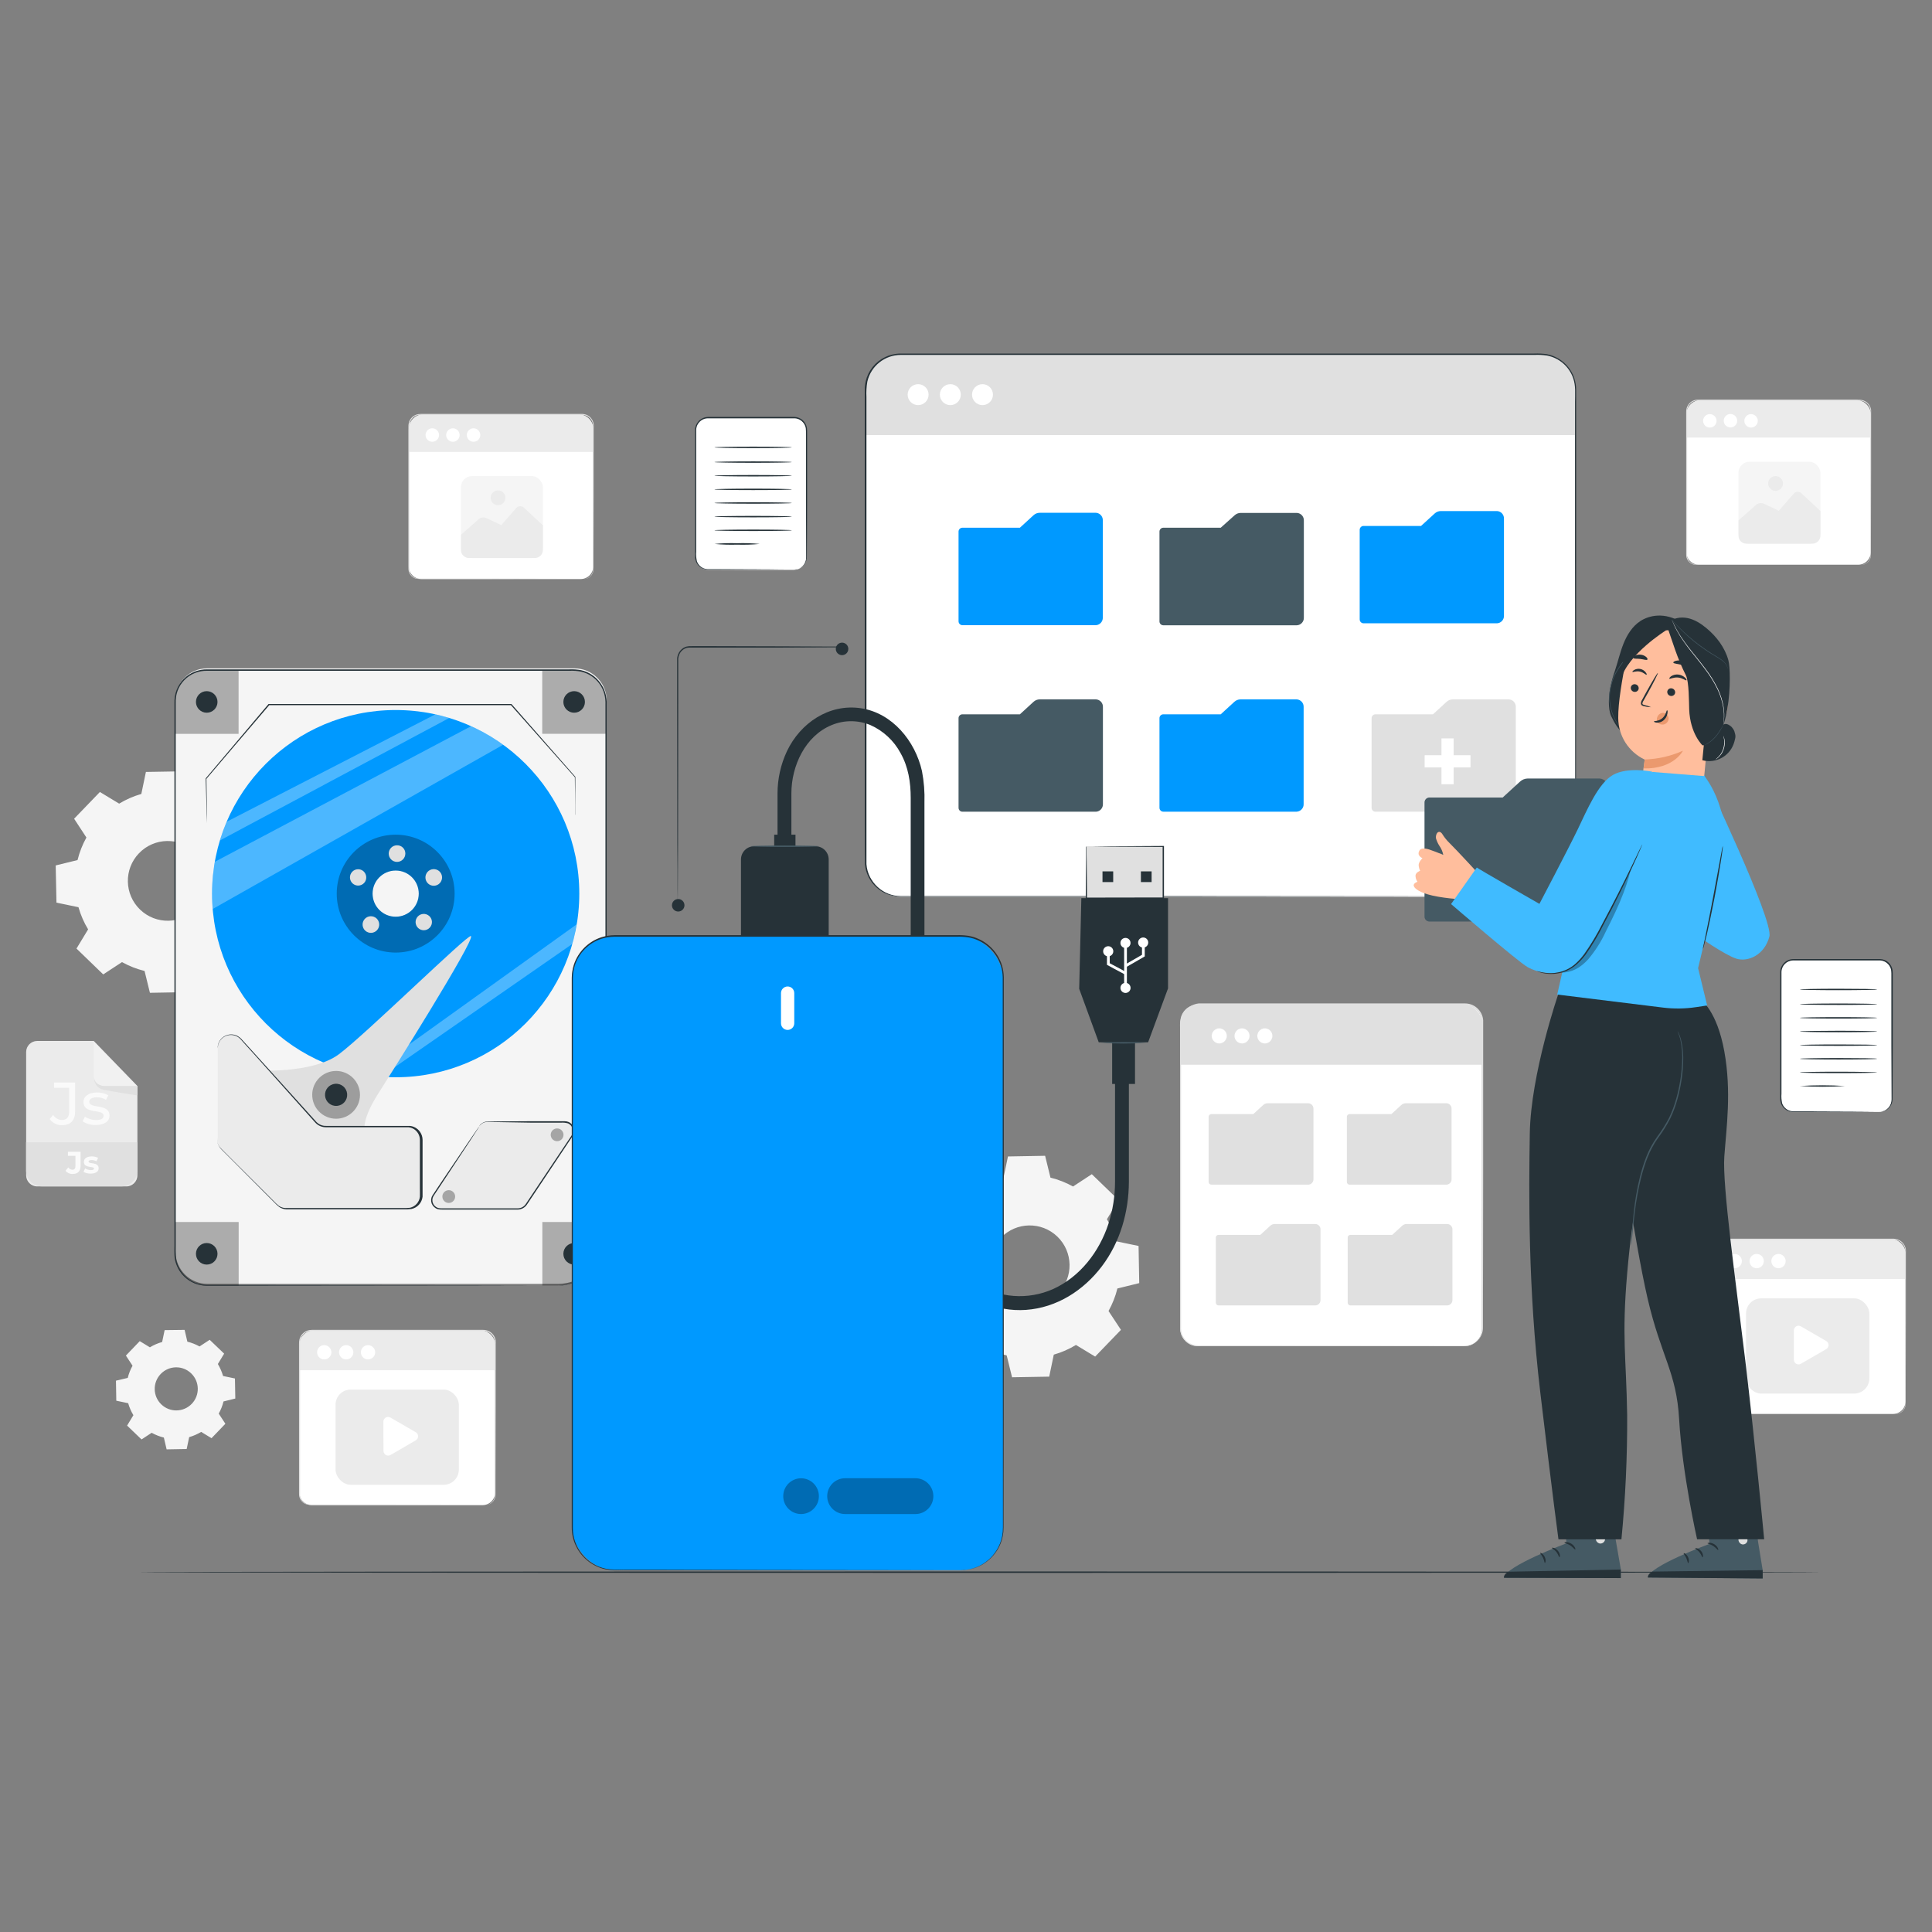 <?xml version="1.0" encoding="UTF-8"?>
<svg id="Layer_2" data-name="Layer 2" xmlns="http://www.w3.org/2000/svg" viewBox="0 0 1000 1000">
  <rect x="0" y="0" width="1000" height="1000" fill="#808080" stroke="none"/>
  <defs>
    <style>
      .cls-1 {
        fill: #000;
      }

      .cls-1, .cls-2, .cls-3, .cls-4, .cls-5, .cls-6, .cls-7, .cls-8, .cls-9, .cls-10, .cls-11, .cls-12, .cls-13 {
        stroke-width: 0px;
      }

      .cls-2 {
        fill: #e0e0e0;
      }

      .cls-3 {
        fill: #eb996e;
      }

      .cls-4 {
        fill: #455a64;
      }

      .cls-5 {
        fill: #f5f5f5;
      }

      .cls-6 {
        fill: #09f;
      }

      .cls-7 {
        fill: #ffbe9d;
      }

      .cls-8 {
        fill: #ebebeb;
      }

      .cls-9 {
        fill: #40bbff;
      }

      .cls-10 {
        fill: #263238;
      }

      .cls-11 {
        fill: #fafafa;
      }

      .cls-12 {
        fill: #6f4439;
      }

      .cls-14 {
        opacity: .3;
      }

      .cls-13 {
        fill: #fff;
      }
    </style>
  </defs>
  <g id="freepik--background-complete--inject-2">
    <path class="cls-5" d="M61.68,415.96c3.58-2.17,7.44-3.86,11.47-5.01l2.37-11.39,19.23-.33,2.77,11.29c4.08,1.01,8.01,2.56,11.68,4.6l9.72-6.38,13.84,13.37-6.02,9.94c2.17,3.59,3.85,7.45,5.01,11.47l11.37,2.38.34,19.23-11.3,2.77c-1,4.08-2.54,8.01-4.59,11.68l6.38,9.72-13.37,13.84-9.94-6.02c-3.59,2.16-7.45,3.84-11.47,4.99l-2.34,11.42-19.23.34-2.77-11.3c-4.08-1-8.01-2.55-11.68-4.59l-9.72,6.37-13.84-13.37,6.02-9.94c-2.17-3.58-3.85-7.44-4.99-11.47l-11.39-2.37-.39-19.26,11.3-2.77c1-4.08,2.55-8.01,4.59-11.68l-6.37-9.72,13.35-13.84s9.95,6.02,9.95,6.02ZM71.94,441.64c-7.9,8.22-7.64,21.28.58,29.18,8.22,7.9,21.28,7.64,29.18-.58,7.89-8.21,7.64-21.26-.56-29.16-8.21-7.91-21.27-7.67-29.18.54,0,0-.01.01-.02.02Z"/>
    <path class="cls-5" d="M507.87,614.96c3.59-2.16,7.45-3.84,11.47-4.99l2.38-11.39,19.23-.34,2.77,11.3c4.08,1,8.01,2.55,11.68,4.59l9.72-6.37,13.84,13.37-6.02,9.94c2.17,3.58,3.85,7.44,4.99,11.47l11.39,2.37.34,19.23-11.3,2.78c-1,4.07-2.55,8-4.59,11.66l6.43,9.75-13.35,13.84-9.94-6.02c-3.58,2.18-7.44,3.86-11.47,5.01l-2.37,11.39-19.23.33-2.77-11.29c-4.08-1.01-8.01-2.56-11.68-4.6l-9.72,6.38-13.84-13.37,6.02-9.94c-2.17-3.59-3.85-7.45-5.01-11.47l-11.39-2.37-.33-19.25,11.3-2.77c1-4.08,2.55-8.01,4.59-11.68l-6.38-9.72,13.37-13.84,9.94,6.02-.07-.03ZM518.12,640.59c-7.92,8.2-7.69,21.27.51,29.18,8.2,7.92,21.27,7.69,29.18-.51,7.92-8.2,7.69-21.26-.5-29.18-8.2-7.92-21.26-7.7-29.18.5,0,0,0,0,0,0Z"/>
    <path class="cls-8" d="M65.35,614.09H19.27c-3.17,0-5.74-2.57-5.74-5.74v-63.81c0-3.17,2.57-5.74,5.74-5.74h29.23l22.62,23.32v46.23c0,3.17-2.57,5.74-5.74,5.74,0,0-.02,0-.03,0Z"/>
    <path class="cls-2" d="M13.5,591.24h57.62v14.64c0,4.53-3.67,8.2-8.2,8.2H21.71c-4.53,0-8.2-3.67-8.2-8.2h0v-14.64Z"/>
    <path class="cls-11" d="M33.93,605.97l1.43-1.74c.45.73,1.23,1.2,2.09,1.23,1.05,0,1.59-.62,1.59-1.86v-5.36h-3.89v-2.09h6.55v7.32c0,2.78-1.43,4.16-4.06,4.16-1.43.07-2.82-.54-3.73-1.65Z"/>
    <path class="cls-11" d="M43.21,606.59l.85-1.81c.91.55,1.95.84,3.01.85,1.16,0,1.59-.32,1.59-.79,0-1.43-5.24,0-5.24-3.43,0-1.65,1.43-2.87,4.02-2.87,1.15-.02,2.3.24,3.33.76l-.83,1.79c-.76-.43-1.62-.65-2.5-.65-1.13,0-1.62.34-1.62.8,0,1.43,5.24,0,5.24,3.46,0,1.61-1.43,2.75-4.09,2.75-1.31.04-2.6-.26-3.76-.87Z"/>
    <path class="cls-11" d="M25.71,579.23l1.81-2.11c.98,1.58,2.69,2.55,4.55,2.58,2.47,0,3.74-1.43,3.74-4.42v-12.25h-7.82v-2.71h10.9v14.8c0,4.85-2.37,7.26-6.83,7.26-2.51.06-4.89-1.12-6.35-3.16Z"/>
    <path class="cls-11" d="M42.72,580.39l1.25-2.37c1.71,1.1,3.7,1.7,5.74,1.71,2.77,0,3.92-.85,3.92-2.24,0-3.71-10.43-.5-10.43-7.07,0-2.95,2.65-4.95,6.88-4.95,2.09-.05,4.17.44,6.01,1.43l-1.22,2.38c-1.43-.89-3.08-1.34-4.76-1.31-2.62,0-3.9.96-3.9,2.27,0,3.9,10.47.72,10.47,7.17,0,3-2.74,4.89-7.17,4.89-2.4.06-4.77-.61-6.78-1.92Z"/>
    <g class="cls-14">
      <path class="cls-13" d="M48.5,538.77v17.96c-.02,2.95,2.35,5.37,5.31,5.39h17.21l-22.52-23.35Z"/>
    </g>
    <path class="cls-2" d="M48.73,558.29c.05,2.78,2.01,5.16,4.73,5.74l.56.13c2.25.4,17.1,3.04,17.1,2.7v-4.73h-17.31s-4.3-.19-5.08-3.83Z"/>
    <path class="cls-5" d="M77.66,697.32c1.96-1.18,4.07-2.09,6.27-2.7l1.28-6.15,10.34-.13,1.43,6.11c2.2.54,4.32,1.37,6.3,2.47l5.25-3.44,7.49,7.17-3.26,5.36c1.16,1.94,2.07,4.03,2.7,6.21l6.14,1.28.19,10.38-6.1,1.51c-.54,2.2-1.38,4.32-2.48,6.3l3.44,5.25-7.17,7.47-5.36-3.26c-1.94,1.17-4.03,2.09-6.21,2.71l-1.29,6.14-10.38.19-1.43-6.1c-2.2-.55-4.33-1.38-6.31-2.48l-5.25,3.44-7.47-7.17,3.26-5.38c-1.17-1.94-2.08-4.03-2.7-6.21l-6.15-1.28-.17-10.38,6.1-1.43c.54-2.21,1.37-4.33,2.48-6.31l-3.44-5.25,7.17-7.47,5.36,3.26v-.1ZM83.19,711.16c-4.27,4.44-4.13,11.49.31,15.76,4.44,4.27,11.49,4.13,15.76-.31,4.26-4.43,4.13-11.47-.29-15.74-4.41-4.28-11.46-4.17-15.74.25-.01.01-.03.03-.04.04Z"/>
    <path class="cls-13" d="M162.66,688.61h85.87c4.26,0,7.72,3.45,7.72,7.72h0v76.21c0,3.6-2.92,6.53-6.53,6.53h-88.24c-3.6,0-6.53-2.92-6.53-6.53v-76.22c0-4.25,3.45-7.69,7.7-7.7Z"/>
    <path class="cls-8" d="M162.66,688.61h85.87c4.26,0,7.72,3.45,7.72,7.72h0v12.91h-101.31v-12.91c0-4.26,3.45-7.72,7.72-7.72h0Z"/>
    <path class="cls-13" d="M171.53,700c-.03,2.04-1.71,3.67-3.76,3.64s-3.67-1.71-3.64-3.76c.03-2.03,1.69-3.65,3.71-3.64,2.05.02,3.7,1.69,3.69,3.74,0,0,0,0,0,.01Z"/>
    <path class="cls-13" d="M182.89,700c-.03,2.04-1.71,3.67-3.76,3.64-2.04-.03-3.67-1.71-3.64-3.76.03-2.02,1.68-3.64,3.7-3.64,2.06.02,3.72,1.7,3.7,3.76h0Z"/>
    <path class="cls-13" d="M194.2,700c-.03,2.04-1.71,3.67-3.76,3.64-2.04-.03-3.67-1.71-3.64-3.76.03-2.02,1.68-3.64,3.7-3.64,2.06.02,3.72,1.7,3.7,3.76h0Z"/>
    <rect class="cls-8" x="173.67" y="719.24" width="63.83" height="49.28" rx="7.85" ry="7.85"/>
    <path class="cls-13" d="M198.44,743.41v-7.57c0-1.34,1.07-2.43,2.41-2.44.43,0,.86.11,1.23.33l6.55,3.79,6.55,3.79c1.16.67,1.56,2.15.89,3.31-.21.37-.52.68-.89.89l-6.48,3.79-6.55,3.79c-1.16.67-2.64.28-3.31-.88-.22-.37-.33-.8-.33-1.23l-.07-7.56Z"/>
    <path class="cls-2" d="M251,779.05c.32-.01.63-.05.95-.11.93-.18,1.79-.61,2.48-1.25,1.14-1.02,1.77-2.5,1.72-4.03v-6.28c0-9.48,0-23.15-.09-40.05v-31.41c.04-.62.04-1.24,0-1.86-.07-.61-.25-1.2-.52-1.75-.81-1.74-2.41-2.98-4.3-3.31-.64-.1-1.28-.14-1.92-.11h-86.63c-.79-.03-1.58,0-2.37.07-2.32.34-4.21,2.04-4.8,4.3-.17.75-.24,1.52-.2,2.29v77.45c-.03.64.01,1.29.14,1.92.31,1.23,1.06,2.29,2.12,2.98.51.34,1.09.58,1.69.7.62.1,1.25.14,1.88.11h35.23l40.03.09h14.73-14.73l-40.03.09h-35.23c-.66.03-1.33,0-1.98-.11-.67-.13-1.31-.4-1.88-.77-1.17-.76-2.01-1.93-2.35-3.28-.14-.67-.19-1.36-.16-2.05v-77.04c-.03-.82.04-1.64.22-2.44.22-.82.59-1.59,1.09-2.27,1.02-1.37,2.53-2.27,4.22-2.52.81-.09,1.63-.11,2.45-.09h86.63c.68-.02,1.35.02,2.02.13.67.13,1.31.37,1.91.69,1.18.66,2.12,1.66,2.71,2.87.29.61.47,1.26.55,1.92.04.64.04,1.28,0,1.92v31.41c0,16.9-.07,30.57-.09,40.05v6.28c.03,1.58-.64,3.09-1.84,4.13-.72.63-1.6,1.05-2.54,1.2-.24.05-.48.07-.72.07l-.4.06Z"/>
    <path class="cls-13" d="M892.71,641.41h85.87c4.26,0,7.72,3.45,7.72,7.72h0v76.21c0,3.6-2.92,6.53-6.53,6.53h-88.24c-3.6,0-6.53-2.92-6.53-6.53v-76.22c0-4.25,3.45-7.69,7.7-7.7Z"/>
    <path class="cls-8" d="M892.71,641.41h85.87c4.26,0,7.72,3.45,7.72,7.72h0v12.91h-101.29v-12.91c0-4.26,3.45-7.71,7.7-7.72Z"/>
    <path class="cls-13" d="M901.59,652.8c-.03,2.04-1.71,3.67-3.76,3.64-2.04-.03-3.67-1.71-3.64-3.76.03-2.03,1.69-3.65,3.71-3.64,2.05.02,3.7,1.69,3.69,3.74,0,0,0,0,0,.01Z"/>
    <path class="cls-13" d="M912.96,652.8c-.03,2.04-1.71,3.67-3.76,3.64-2.04-.03-3.67-1.71-3.64-3.76.03-2.03,1.69-3.65,3.71-3.64,2.05.02,3.7,1.69,3.69,3.74,0,0,0,0,0,.01Z"/>
    <path class="cls-13" d="M924.25,652.8c-.03,2.04-1.71,3.67-3.76,3.64s-3.67-1.71-3.64-3.76c.03-2.02,1.68-3.64,3.7-3.64,2.06.02,3.72,1.7,3.7,3.76h0Z"/>
    <rect class="cls-8" x="903.74" y="672.03" width="63.83" height="49.28" rx="7.85" ry="7.85"/>
    <path class="cls-13" d="M928.5,696.19v-7.56c0-1.34,1.07-2.43,2.41-2.44.43,0,.86.11,1.23.33l6.55,3.79,6.55,3.79c1.16.67,1.56,2.15.89,3.31-.21.37-.52.68-.89.89l-6.55,3.79-6.55,3.79c-1.16.67-2.64.28-3.31-.88-.22-.37-.33-.8-.33-1.23v-7.57Z"/>
    <path class="cls-2" d="M981.05,731.84c.32-.02.63-.06.95-.11.93-.18,1.78-.61,2.48-1.25,1.14-1.03,1.77-2.51,1.74-4.04v-6.28c0-9.47,0-23.14-.1-40.03v-31.41c.04-.62.04-1.24,0-1.86-.07-.61-.24-1.2-.5-1.75-.81-1.74-2.41-2.98-4.3-3.31-.64-.1-1.28-.14-1.92-.11h-86.63c-.79-.03-1.58-.01-2.37.07-2.32.34-4.21,2.04-4.8,4.3-.17.75-.24,1.52-.2,2.29v77.45c-.03.64.01,1.29.14,1.92.31,1.23,1.06,2.29,2.12,2.98.52.33,1.09.57,1.69.7.62.1,1.25.13,1.88.1h35.06l40.03.09h14.72-14.72l-40.03.09h-35.23c-.66.03-1.33,0-1.98-.11-.67-.14-1.31-.4-1.88-.77-1.17-.76-2-1.93-2.34-3.28-.15-.67-.21-1.36-.17-2.05v-77.02c-.05-.82.02-1.65.2-2.45.22-.81.59-1.58,1.09-2.25,1.02-1.37,2.53-2.28,4.22-2.54.82-.07,1.63-.1,2.45-.07h86.63c.68-.02,1.35.02,2.02.13.67.13,1.31.36,1.91.69,1.18.65,2.13,1.65,2.71,2.87.28.61.47,1.26.56,1.92.04.64.04,1.28,0,1.92v31.5c0,16.9-.09,30.57-.1,40.03v6.28c.03,1.58-.64,3.1-1.82,4.15-.72.63-1.61,1.05-2.55,1.2-.24.02-.48.02-.72,0l-.23.04Z"/>
    <path class="cls-13" d="M219.33,214.5h80.02c4.25,0,7.7,3.44,7.72,7.69v71c0,3.6-2.92,6.53-6.53,6.53h-82.39c-3.6.02-6.55-2.88-6.57-6.48,0-.01,0-.03,0-.04v-71c.02-4.26,3.48-7.7,7.75-7.69h0Z"/>
    <path class="cls-8" d="M219.33,214.5h80.02c4.25,0,7.7,3.44,7.72,7.69v11.72h-95.48v-11.72c.02-4.26,3.48-7.7,7.75-7.69h0Z"/>
    <path class="cls-13" d="M227.24,225.23c-.03,1.92-1.62,3.46-3.54,3.43-1.92-.03-3.46-1.62-3.43-3.54.03-1.91,1.59-3.44,3.5-3.43,1.93.02,3.49,1.6,3.47,3.53,0,0,0,0,0,.01Z"/>
    <path class="cls-13" d="M237.91,225.23c-.03,1.92-1.62,3.46-3.54,3.43-1.92-.03-3.46-1.62-3.43-3.54.03-1.91,1.59-3.44,3.5-3.43,1.93.02,3.49,1.6,3.47,3.53,0,0,0,0,0,.01Z"/>
    <path class="cls-13" d="M248.6,225.23c-.03,1.92-1.62,3.46-3.54,3.43-1.92-.03-3.46-1.62-3.43-3.54.03-1.9,1.58-3.43,3.48-3.43,1.94.02,3.5,1.6,3.49,3.54h0Z"/>
    <path class="cls-2" d="M302.11,299.71c.3-.02.6-.06.9-.11.87-.17,1.67-.57,2.32-1.16,1.08-.97,1.68-2.36,1.64-3.82v-5.92c0-8.92,0-21.8-.09-37.72v-29.59c.04-.59.04-1.18,0-1.76-.06-.57-.22-1.13-.47-1.65-.51-1.06-1.33-1.94-2.35-2.52-.52-.28-1.08-.48-1.66-.6-.6-.09-1.2-.12-1.81-.1h-81.76c-.74-.06-1.48-.06-2.22,0-1.46.24-2.76,1.07-3.6,2.28-.43.57-.74,1.23-.92,1.92-.16.71-.22,1.44-.19,2.17v72.95c-.03.61.01,1.21.14,1.81.43,1.75,1.82,3.1,3.59,3.47.58.1,1.17.13,1.76.1h33.23l37.72.1h13.83-13.83l-37.72.09h-33.23c-.62.03-1.25,0-1.86-.1-.63-.13-1.23-.38-1.76-.73-1.1-.72-1.89-1.83-2.21-3.11-.14-.63-.19-1.28-.16-1.92v-72.65c-.05-.78.02-1.55.2-2.31.19-.77.54-1.49,1.02-2.12.96-1.29,2.39-2.14,3.97-2.38.77-.09,1.54-.11,2.31-.09h81.6c.64-.03,1.28,0,1.91.11.63.12,1.24.34,1.81.65,1.12.63,2,1.59,2.54,2.75.27.57.45,1.17.53,1.79.04.61.04,1.21,0,1.82v29.59c0,15.92-.07,28.8-.1,37.72v5.92c.02,1.49-.61,2.91-1.72,3.9-.68.6-1.52.99-2.41,1.13-.22.02-.45.02-.67,0l-.27.1Z"/>
    <rect class="cls-5" x="238.59" y="246.41" width="42.41" height="42.41" rx="5.72" ry="5.72"/>
    <path class="cls-8" d="M238.59,276.79v7.92c0,2.27,1.85,4.11,4.12,4.12h34.12c2.31,0,4.17-1.87,4.17-4.17,0,0,0,0,0-.01v-12.74l-9.88-9.19c-1.09-1.02-2.81-.97-3.83.12-.02.03-.05.05-.07.08l-7.75,8.88-7.63-3.61c-1.39-.65-3.03-.41-4.17.6l-9.08,8.02Z"/>
    <path class="cls-8" d="M261.61,257.64c0,2.12-1.71,3.83-3.83,3.83-2.12,0-3.83-1.71-3.83-3.83s1.71-3.83,3.83-3.83h0c2.12,0,3.83,1.71,3.83,3.83Z"/>
    <path class="cls-13" d="M880.56,207.08h80.02c4.26,0,7.72,3.45,7.72,7.72h0v70.97c0,3.6-2.92,6.53-6.53,6.53h-82.39c-3.6,0-6.53-2.92-6.53-6.53v-70.97c0-4.26,3.45-7.71,7.7-7.72Z"/>
    <path class="cls-8" d="M880.56,207.08h80.02c4.26,0,7.72,3.45,7.72,7.72h0v11.69h-95.5v-11.69c0-4.26,3.45-7.72,7.72-7.72.01,0,.03,0,.04,0Z"/>
    <path class="cls-13" d="M888.49,217.88c-.03,1.92-1.62,3.46-3.54,3.43-1.92-.03-3.46-1.62-3.43-3.54.03-1.9,1.58-3.43,3.48-3.43,1.94.02,3.5,1.6,3.49,3.54h0Z"/>
    <path class="cls-13" d="M899.17,217.88c-.06,1.92-1.68,3.43-3.6,3.37-1.92-.06-3.43-1.68-3.37-3.6.06-1.91,1.65-3.41,3.55-3.37,1.94.05,3.46,1.66,3.41,3.6Z"/>
    <path class="cls-13" d="M909.84,217.88c-.03,1.92-1.62,3.46-3.54,3.43-1.92-.03-3.46-1.62-3.43-3.54.03-1.9,1.58-3.43,3.48-3.43,1.94.02,3.5,1.6,3.49,3.54h0Z"/>
    <path class="cls-2" d="M963.35,292.31s.32,0,.9-.11c.87-.18,1.68-.58,2.34-1.18,1.08-.97,1.67-2.36,1.62-3.8v-5.92c0-8.92,0-21.8-.09-37.72v-29.59c.04-.59.04-1.18,0-1.76-.07-.58-.23-1.14-.49-1.66-.5-1.06-1.32-1.94-2.35-2.51-.52-.28-1.07-.49-1.65-.6-.6-.1-1.21-.13-1.82-.1h-81.61c-.75-.04-1.49-.04-2.24,0-2.19.34-3.97,1.96-4.53,4.1-.16.71-.22,1.44-.17,2.17v73.12c-.03.61.02,1.21.14,1.81.27,1.18.98,2.21,1.99,2.87.49.33,1.03.56,1.61.67.58.09,1.17.13,1.76.1h33.22l37.72.09h13.83-13.83l-37.72.1h-33.22c-.62.03-1.25-.01-1.86-.11-.63-.13-1.24-.38-1.78-.73-1.1-.72-1.89-1.83-2.21-3.1-.13-.63-.18-1.28-.16-1.92v-72.79c-.03-.78.04-1.55.2-2.31.62-2.37,2.58-4.14,4.99-4.52.77-.05,1.55-.05,2.32,0h81.46c.64-.03,1.28.01,1.91.11.63.12,1.24.35,1.81.66,1.67.93,2.79,2.6,3.04,4.49v31.41c0,15.92-.07,28.8-.09,37.72v5.92c.03,1.49-.6,2.91-1.72,3.89-.68.59-1.51.99-2.4,1.15-.23.02-.46.02-.69,0l-.24.07Z"/>
    <rect class="cls-5" x="899.84" y="239" width="42.41" height="42.41" rx="5.72" ry="5.72"/>
    <path class="cls-8" d="M899.84,269.38v7.93c0,2.27,1.84,4.1,4.1,4.1h34.12c2.31,0,4.19-1.88,4.19-4.19v-12.74l-9.9-9.19c-1.1-1.02-2.81-.96-3.83.14-.02.03-.05.05-.07.08l-7.75,8.86-7.62-3.6c-1.39-.66-3.04-.43-4.19.59l-9.06,8.02Z"/>
    <path class="cls-8" d="M922.86,250.24c0,2.12-1.71,3.83-3.83,3.83-2.12,0-3.83-1.71-3.83-3.83s1.71-3.83,3.83-3.83h0c2.12,0,3.83,1.71,3.83,3.83Z"/>
    <path class="cls-13" d="M621.45,520.02h136.6c4.99,0,9.04,4.05,9.04,9.04v158.64c0,4.99-4.05,9.04-9.04,9.04h-138.07c-4.99,0-9.04-4.05-9.04-9.04v-157.13c-.02-5.8,4.66-10.52,10.46-10.54.01,0,.03,0,.04,0Z"/>
    <path class="cls-2" d="M758.13,696.76h-138.14c-5.01,0-9.06-4.06-9.08-9.06v-157.13c0-5.82,4.73-10.53,10.54-10.53h136.68c5,0,9.06,4.06,9.06,9.06v158.59c0,5-4.06,9.06-9.06,9.06ZM621.45,520.05c-5.78,0-10.46,4.68-10.47,10.46v157.19c.02,4.97,4.04,8.99,9.01,8.99h138.14c4.96,0,8.99-4.03,8.99-8.99v-158.65c0-4.96-4.03-8.99-8.99-8.99h-136.68Z"/>
    <path class="cls-2" d="M619.79,520.02h137.35c5.55,0,10.04,4.5,10.04,10.04v21.03h-156.23v-22.23c0-4.88,3.96-8.84,8.84-8.84h0Z"/>
    <path class="cls-2" d="M625.58,611.69v-33.51c-.06-.79.54-1.48,1.33-1.53.03,0,.07,0,.1,0h21.69l5.11-4.69c.62-.59,1.44-.92,2.29-.92h21.14c1.5.09,2.65,1.37,2.6,2.87v36.39c.07,1.51-1.09,2.78-2.6,2.87h-50.2c-.79.02-1.45-.61-1.46-1.4,0-.02,0-.05,0-.07Z"/>
    <path class="cls-2" d="M629.3,674.2v-33.51c-.06-.79.54-1.48,1.33-1.53.01,0,.02,0,.03,0h21.69l5.12-4.69c.62-.59,1.44-.92,2.29-.92h21.14c1.5.08,2.66,1.36,2.6,2.87v36.39c.06,1.5-1.1,2.78-2.6,2.87h-50.2c-.79-.02-1.42-.67-1.41-1.46,0,0,0-.01,0-.02Z"/>
    <path class="cls-2" d="M697.13,611.69v-33.51c-.06-.79.54-1.48,1.33-1.53.03,0,.07,0,.1,0h21.63l5.11-4.69c.62-.58,1.44-.91,2.29-.92h21.16c1.5.1,2.64,1.37,2.58,2.87v36.39c.07,1.5-1.08,2.78-2.58,2.87h-50.2c-.79,0-1.43-.66-1.42-1.45,0,0,0-.02,0-.03Z"/>
    <path class="cls-2" d="M697.56,674.2v-33.51c-.06-.79.54-1.48,1.33-1.53.03,0,.07,0,.1,0h21.63l5.12-4.69c.62-.59,1.44-.92,2.29-.92h21.14c1.5.08,2.66,1.36,2.6,2.87v36.39c.06,1.5-1.1,2.78-2.6,2.87h-50.2c-.79,0-1.43-.66-1.42-1.45,0,0,0-.02,0-.03Z"/>
    <circle class="cls-13" cx="631.09" cy="536.17" r="3.93"/>
    <path class="cls-2" d="M631.09,540.15c-2.19,0-3.98-1.76-3.99-3.96,0-2.19,1.76-3.98,3.96-3.99,2.19,0,3.98,1.76,3.99,3.96,0,0,0,0,0,.01,0,2.19-1.77,3.97-3.96,3.97ZM631.09,532.29c-2.15,0-3.91,1.73-3.92,3.89s1.73,3.91,3.89,3.92c2.15,0,3.91-1.73,3.92-3.89,0,0,0-.02,0-.03,0-2.15-1.74-3.89-3.89-3.89h0Z"/>
    <circle class="cls-13" cx="642.88" cy="536.17" r="3.93"/>
    <path class="cls-2" d="M642.88,540.15c-2.19,0-3.97-1.78-3.97-3.97s1.78-3.97,3.97-3.97,3.97,1.78,3.97,3.97h0c0,2.19-1.78,3.97-3.97,3.97ZM642.88,532.29c-2.15,0-3.9,1.75-3.9,3.9,0,2.15,1.75,3.9,3.9,3.9s3.9-1.75,3.9-3.9c0,0,0,0,0-.01,0-2.15-1.74-3.89-3.89-3.89,0,0,0,0-.01,0h0Z"/>
    <circle class="cls-13" cx="654.69" cy="536.17" r="3.93"/>
    <path class="cls-2" d="M654.69,540.15c-2.19,0-3.98-1.76-3.99-3.96,0-2.19,1.76-3.98,3.96-3.99,2.19,0,3.98,1.76,3.99,3.96,0,0,0,0,0,.01,0,2.19-1.77,3.97-3.96,3.97ZM654.69,532.29c-2.15,0-3.91,1.73-3.92,3.89s1.73,3.91,3.89,3.92c2.15,0,3.91-1.73,3.92-3.89,0,0,0-.02,0-.03,0-2.15-1.74-3.89-3.89-3.89h0Z"/>
    <path class="cls-2" d="M758.13,696.72s.57,0,1.66-.19c4.37-.88,7.45-4.81,7.26-9.27v-10.92c0-16.45,0-40.23-.13-69.62v-78.3c-.09-1.12-.39-2.21-.87-3.21-1.03-2.03-2.81-3.57-4.96-4.3-1.09-.37-2.25-.53-3.4-.49h-10.83l-126.49.1c-4.14.45-7.58,3.38-8.68,7.4-.32,1.32-.44,2.68-.36,4.03v16.49c0,10.93,0,21.68,0,32.26v60.99c0,9.71,0,19.17,0,28.4,0,4.6,0,9.13,0,13.6v3.21c-.06,1.07.06,2.15.36,3.18.6,2.04,1.92,3.78,3.71,4.92.88.56,1.85.95,2.87,1.16,1.03.17,2.08.23,3.13.19h41.71l69.61.11,18.93.07h6.6-6.6l-18.93.07-69.61.11h-41.6c-1.09.04-2.18-.03-3.26-.2-1.09-.22-2.13-.65-3.07-1.25-1.93-1.21-3.35-3.08-3.99-5.26-.32-1.09-.45-2.22-.39-3.36v-155.09c-.08-1.42.05-2.85.39-4.23.38-1.39,1.03-2.7,1.92-3.83,1.81-2.31,4.47-3.8,7.39-4.12h137.29c1.23-.04,2.45.13,3.61.52,2.33.82,4.24,2.51,5.34,4.72.54,1.08.86,2.26.95,3.47v78.34c0,29.39-.09,53.17-.11,69.62v10.92c.09,2.73-1.04,5.36-3.08,7.17-1.24,1.11-2.76,1.85-4.39,2.14-.42.08-.84.12-1.26.11-.22.14-.47.24-.72.32Z"/>
  </g>
  <g id="freepik--Floor--inject-2">
    <path class="cls-10" d="M942.52,813.76c0,.22-194.98.37-435.46.37s-435.49-.16-435.49-.37,194.94-.37,435.49-.37,435.46.17,435.46.37Z"/>
  </g>
  <g id="freepik--Tab--inject-2">
    <rect class="cls-13" x="447.94" y="183.4" width="367.49" height="280.8" rx="18.14" ry="18.14"/>
    <path class="cls-4" d="M496.14,417.99v-46.14c-.07-1.11.78-2.06,1.89-2.12,0,0,0,0,0,0h29.86l7.06-6.47c.86-.8,1.98-1.25,3.16-1.26h29.19c2.09.13,3.68,1.91,3.57,4v50.12c.11,2.09-1.48,3.89-3.57,4.02h-69.26c-1.11-.06-1.96-1.01-1.89-2.12,0,0,0-.01,0-.02Z"/>
    <path class="cls-6" d="M600.14,417.99v-46.14c-.07-1.11.78-2.06,1.89-2.12,0,0,0,0,0,0h29.81l7.06-6.47c.86-.8,1.98-1.25,3.16-1.26h29.13c2.09.13,3.68,1.91,3.57,4v50.12c.11,2.09-1.49,3.87-3.57,4h-69.15c-1.11-.06-1.96-1.01-1.89-2.12,0,0,0,0,0,0Z"/>
    <path class="cls-2" d="M709.94,417.99v-46.14c-.07-1.11.78-2.06,1.89-2.12,0,0,0,0,0,0h29.86l7.06-6.47c.86-.8,1.98-1.25,3.16-1.26h29.1c2.09.13,3.68,1.91,3.57,4v50.12c.11,2.09-1.48,3.89-3.57,4.02h-69.18c-1.11-.06-1.96-1.01-1.89-2.12,0,0,0-.01,0-.02Z"/>
    <path class="cls-6" d="M703.77,320.51v-46.16c-.06-1.1.78-2.05,1.88-2.12h29.88l7.06-6.45c.86-.8,1.98-1.25,3.16-1.26h29.13c2.09.13,3.68,1.91,3.57,4v50.1c.11,2.09-1.48,3.88-3.57,4h-69.22c-1.1-.07-1.94-1.01-1.88-2.11Z"/>
    <path class="cls-6" d="M496.14,321.47v-46.21c-.06-1.1.79-2.05,1.89-2.11h29.86l7.06-6.47c.86-.8,1.98-1.25,3.16-1.26h29.19c2.1.16,3.67,1.99,3.51,4.09,0,0,0,0,0,0v50.12c.08,2.05-1.47,3.8-3.51,3.96h-69.26c-1.11-.06-1.96-1.01-1.89-2.12,0,0,0,0,0,0Z"/>
    <path class="cls-4" d="M600.14,321.47v-46.21c-.06-1.1.79-2.05,1.89-2.11h29.81l7.17-6.41c.86-.8,1.98-1.25,3.16-1.26h29.13c2.1.13,3.7,1.94,3.57,4.04h0v50.12c.11,2.09-1.49,3.87-3.57,4h-69.26c-1.11-.06-1.96-1.01-1.9-2.11,0-.02,0-.03,0-.05Z"/>
    <path class="cls-2" d="M466.34,183.46h331.67c9.6,0,17.38,7.77,17.41,17.37v24.38h-367.49v-23.41c.03-10.14,8.26-18.35,18.4-18.34Z"/>
    <circle class="cls-13" cx="475.22" cy="204.27" r="5.42"/>
    <circle class="cls-13" cx="491.89" cy="204.27" r="5.42"/>
    <circle class="cls-13" cx="508.54" cy="204.27" r="5.42"/>
    <rect class="cls-13" x="746.11" y="382.19" width="6.31" height="23.74"/>
    <rect class="cls-13" x="737.4" y="390.91" width="23.74" height="6.31"/>
    <path class="cls-10" d="M797.3,464.19h1.84l1.43-.23c1.31-.25,2.6-.63,3.83-1.15,1.69-.75,3.27-1.74,4.68-2.94,1.78-1.53,3.24-3.4,4.3-5.49,1.27-2.54,1.94-5.34,1.97-8.18v-21.27c0-32.03,0-78.36-.11-135.6v-81.23c0-4.13.44-8.39-.96-12.31-2.08-6.08-7.27-10.57-13.58-11.76-2.13-.31-4.28-.41-6.43-.32h-328c-8.3-.01-15.5,5.73-17.34,13.83-.45,2.64-.6,5.32-.46,7.99v241.74c.69,9.34,8.48,16.56,17.84,16.54h145.81l135.59.11h49.71-12.85l-36.86.07-135.59.11h-145.93c-9.58.06-17.61-7.2-18.5-16.74-.14-9.27,0-18.65-.09-28.06v-217.77c0-.69,0-1.43.13-2.07s.17-1.43.34-2.04c.62-2.7,1.84-5.24,3.56-7.42,3.53-4.41,8.87-6.99,14.52-7h328c2.19-.09,4.37.02,6.54.33,2.17.42,4.25,1.22,6.14,2.37,3.74,2.24,6.57,5.74,7.97,9.87.66,2.02,1,4.14.99,6.27v87.35c0,57.24-.09,103.57-.11,135.6v21.27c-.02,2.87-.72,5.7-2.02,8.26-1.06,2.1-2.52,3.98-4.3,5.52-1.43,1.18-3.02,2.15-4.73,2.87-1.25.5-2.54.88-3.86,1.13l-1.43.2h-1.03l-.99.11Z"/>
  </g>
  <g id="freepik--device-1--inject-2">
    <path class="cls-5" d="M107.13,345.95h190.25c9.18,0,16.62,7.44,16.62,16.62v276.45c0,14.09-11.42,25.52-25.52,25.52H107.41c-9.13,0-16.52-7.4-16.52-16.52v-285.82c0-8.98,7.28-16.25,16.25-16.25Z"/>
    <path class="cls-8" d="M247.95,582.96l-23.74,35.53c-1.4,2.09-.84,4.93,1.25,6.33.75.51,1.64.77,2.55.77h39.9c1.79,0,3.47-.89,4.48-2.38l23.81-35.53c1.4-2.09.84-4.93-1.25-6.33-.75-.51-1.64-.77-2.55-.77h-39.97c-1.79,0-3.47.89-4.48,2.38Z"/>
    <path class="cls-10" d="M247.95,582.96c.33-.57.78-1.07,1.33-1.43.66-.49,1.43-.82,2.24-.96,1.1-.09,2.2-.13,3.3-.1l20.96-.13h16.44c.71,0,1.42.13,2.08.4,1.36.6,2.38,1.78,2.77,3.21.4,1.49.09,3.07-.83,4.3l-2.41,3.61c-6.5,9.72-13.63,20.42-21.11,31.66-1.02,1.51-2.69,2.46-4.52,2.55h-39.5c-.73.03-1.47-.05-2.18-.24-1.4-.45-2.52-1.51-3.07-2.87-.51-1.34-.4-2.84.32-4.09,2.87-4.39,5.59-8.36,8.06-12.05l11.75-17.36c1.43-2.01,2.45-3.59,3.23-4.69l.85-1.22c.09-.14.2-.28.32-.4-.06.16-.14.31-.24.44l-.8,1.26c-.73,1.12-1.78,2.73-3.1,4.78l-11.55,17.48-7.96,12.05c-.62,1.09-.71,2.39-.26,3.56.47,1.2,1.45,2.12,2.67,2.52.64.18,1.31.25,1.98.2h39.47c1.59-.08,3.04-.91,3.93-2.22l21.16-31.63,2.42-3.6c1.44-1.89,1.07-4.59-.83-6.03-.25-.19-.52-.35-.81-.48-1.23-.36-2.51-.49-3.79-.37h-14.47l-20.96-.36c-1.08-.06-2.17-.06-3.26,0-.79.12-1.53.41-2.19.85-.53.39-1,.84-1.42,1.35Z"/>
    <g class="cls-14">
      <path class="cls-1" d="M235.59,619.34c0,1.83-1.48,3.31-3.31,3.31s-3.31-1.48-3.31-3.31,1.48-3.31,3.31-3.31h0c1.83,0,3.31,1.49,3.31,3.31Z"/>
    </g>
    <g class="cls-14">
      <circle class="cls-1" cx="288.36" cy="587.38" r="3.31"/>
    </g>
    <g class="cls-14">
      <path class="cls-1" d="M106.79,346.86h16.7v32.99h-32.99v-16.74c0-8.98,7.28-16.25,16.25-16.25.01,0,.03,0,.04,0Z"/>
    </g>
    <circle class="cls-10" cx="107" cy="363.32" r="5.58"/>
    <g class="cls-14">
      <path class="cls-1" d="M280.71,346.86h16.32c9.18,0,16.62,7.44,16.62,16.62v16.32h-32.99v-32.99l.04.04Z"/>
    </g>
    <circle class="cls-10" cx="297.18" cy="363.32" r="5.58"/>
    <g class="cls-14">
      <path class="cls-1" d="M90.54,632.5h32.99v32.99h-16.47c-9.13,0-16.52-7.4-16.52-16.52v-16.47h0Z"/>
    </g>
    <circle class="cls-10" cx="107" cy="648.97" r="5.58"/>
    <g class="cls-14">
      <path class="cls-1" d="M280.71,632.5h32.99v7.43c-.03,14.09-11.47,25.48-25.56,25.46h-7.43v-32.99.1Z"/>
    </g>
    <circle class="cls-10" cx="297.18" cy="648.97" r="5.58"/>
    <path class="cls-6" d="M204.8,367.51c-52.49,0-95.04,42.55-95.04,95.04s42.55,95.04,95.04,95.04,95.04-42.55,95.04-95.04h0c0-52.49-42.54-95.04-95.02-95.04h-.01ZM204.8,474.5c-6.61,0-11.96-5.36-11.96-11.96,0-6.61,5.36-11.96,11.96-11.96,6.61,0,11.96,5.36,11.96,11.96h0c0,6.61-5.36,11.96-11.96,11.96Z"/>
    <g class="cls-14">
      <path class="cls-1" d="M204.8,432.03c-16.85,0-30.51,13.66-30.51,30.51s13.66,30.51,30.51,30.51,30.51-13.66,30.51-30.51c0-16.85-13.66-30.5-30.51-30.51ZM204.8,474.5c-6.61,0-11.96-5.36-11.96-11.96,0-6.61,5.36-11.96,11.96-11.96,6.61,0,11.96,5.36,11.96,11.96h0c0,6.61-5.36,11.96-11.96,11.96Z"/>
    </g>
    <path class="cls-2" d="M209.8,441.82c0,2.38-1.93,4.3-4.3,4.3-2.38,0-4.3-1.93-4.3-4.3,0-2.38,1.93-4.3,4.3-4.3.02,0,.05,0,.07,0,2.34,0,4.23,1.89,4.23,4.23,0,.02,0,.05,0,.07Z"/>
    <path class="cls-2" d="M188.98,456.34c-1.21,2-3.82,2.63-5.81,1.42s-2.63-3.82-1.42-5.81c1.21-1.99,3.8-2.63,5.8-1.43,1.97,1.23,2.61,3.81,1.43,5.82Z"/>
    <path class="cls-2" d="M195.69,480.72c-1.2,2.05-3.84,2.74-5.89,1.54s-2.74-3.84-1.54-5.89c1.2-2.05,3.84-2.74,5.89-1.54.04.02.07.04.11.06,1.97,1.23,2.61,3.81,1.43,5.82Z"/>
    <path class="cls-2" d="M228.22,456.34c-1.2,2.05-3.84,2.74-5.89,1.54s-2.74-3.84-1.54-5.89c1.2-2.05,3.84-2.74,5.89-1.54.04.02.07.04.11.06,1.97,1.23,2.61,3.81,1.43,5.82Z"/>
    <path class="cls-2" d="M222.95,479.46c-1.21,2-3.82,2.63-5.81,1.42s-2.63-3.82-1.42-5.81c1.21-1.99,3.8-2.63,5.8-1.43,2,1.19,2.65,3.78,1.46,5.78,0,.01-.02.03-.02.04Z"/>
    <g class="cls-14">
      <path class="cls-13" d="M298.39,478.51l-109.01,78.17c2.64.42,5.15.73,7.43.89l99.4-68.98c.91-3.32,1.64-6.69,2.18-10.08Z"/>
    </g>
    <path class="cls-2" d="M131.73,554.07s29.78,1.94,43.62-8.35,66.74-62.24,68.4-61.22c2.54,1.55-42.79,73.42-46.9,79.83s-12.91,20.32-5.26,27.37l4.5,5.31-6.7,11.35-44.88-5.74-11.19-30.91-1.59-17.64Z"/>
    <g class="cls-14">
      <path class="cls-1" d="M186.28,565.59c.61,6.8-4.42,12.81-11.22,13.41-6.8.61-12.81-4.42-13.41-11.22-.61-6.8,4.41-12.8,11.2-13.41,6.8-.61,12.81,4.41,13.43,11.22Z"/>
    </g>
    <path class="cls-10" d="M179.68,566.18c.28,3.16-2.05,5.94-5.21,6.22-3.16.28-5.94-2.05-6.22-5.21-.28-3.15,2.04-5.93,5.19-6.22,3.16-.29,5.95,2.03,6.24,5.19,0,0,0,.01,0,.02Z"/>
    <path class="cls-8" d="M112.7,542.49v47.26c0,1.84.73,3.6,2.02,4.91l28.93,28.93c1.31,1.29,3.07,2.02,4.91,2.02h62.78c3.83,0,6.93-3.1,6.93-6.93v-28.69c0-3.83-3.1-6.93-6.93-6.93h-42.79c-1.96,0-3.84-.83-5.15-2.29l-38.63-42.93c-1.37-1.51-3.32-2.34-5.35-2.29h0c-3.75.12-6.73,3.19-6.73,6.94Z"/>
    <path class="cls-10" d="M112.7,542.49c-.02-.29-.02-.58,0-.87.1-.85.34-1.68.73-2.44,1.82-3.44,6.1-4.76,9.54-2.93.67.36,1.28.82,1.81,1.37l2.5,2.74,5.64,6.22,13.74,15.18,16.62,18.42c1.38,1.74,3.52,2.71,5.74,2.58h43.16c.7.07,1.39.24,2.04.52,2.7,1.13,4.47,3.76,4.5,6.68v29.46c-.36,3.13-2.66,5.68-5.74,6.35-1.43.18-2.87.24-4.3.17h-60.53c-1.3-.07-2.55-.49-3.63-1.22-.97-.77-1.88-1.61-2.71-2.52l-2.54-2.54-9.75-9.78-9.12-9.15-4.3-4.3c-.69-.73-1.43-1.35-2.07-2.14-.62-.78-1.08-1.68-1.35-2.64-.23-.94-.31-1.91-.24-2.87v-46.29,46.29c-.06.92.02,1.84.24,2.73.24.89.66,1.72,1.25,2.44.6.7,1.43,1.43,2.04,2.09l4.3,4.3,9.14,9.11,9.8,9.77,2.54,2.54c.81.87,1.68,1.69,2.61,2.42.98.65,2.11,1.03,3.28,1.1h60.37c1.4.06,2.81.01,4.2-.14,2.76-.62,4.82-2.93,5.12-5.74.07-1.35,0-2.87,0-4.3v-25.16c-.03-2.63-1.62-5-4.04-6.02-.59-.23-1.21-.39-1.84-.46h-42.4c-2.4.12-4.71-.92-6.21-2.8l-16.57-18.53-13.65-15.26-5.65-6.25-2.47-2.77c-2.07-2.23-5.38-2.82-8.09-1.43-1.21.63-2.2,1.61-2.87,2.8-.52,1.02-.8,2.14-.83,3.28Z"/>
    <path class="cls-10" d="M297.64,421.96c-.02-.11-.02-.22,0-.33v-4.85c0-3.4,0-8.35-.09-14.62v.13l-33.19-37.41.24.11h-125.4l.26-.11c-13.12,15.38-24.38,28.5-32.63,38.25v-.14c.14,7.8.24,13.97.33,18.24v6.08c.02.14.02.28,0,.42-.02-.14-.02-.28,0-.42v-1.25c0-1.13-.09-2.75-.16-4.83-.13-4.3-.3-10.44-.53-18.24v-.09h0l32.44-38.4.1-.11h125.7l.1.11,32.99,37.58h0c0,6.27-.07,11.22-.09,14.62v4.85c-.02.14-.05.27-.09.4Z"/>
    <path class="cls-10" d="M288.14,665.39h.67l2.02-.13c2.63-.33,5.2-1.04,7.63-2.11,1.78-.79,3.46-1.79,5.01-2.98.9-.69,1.75-1.42,2.57-2.21.86-.88,1.65-1.81,2.38-2.8,3.55-4.74,5.34-10.56,5.09-16.48,0-26.61,0-65.09-.13-112.64v-161.19c.09-1.93-.12-3.87-.62-5.74-1.05-3.76-3.42-7.03-6.67-9.19-1.63-1.09-3.44-1.87-5.35-2.29-1.95-.38-3.93-.52-5.91-.43H107.28c-2.22-.05-4.42.35-6.48,1.18-4.13,1.69-7.35,5.03-8.89,9.21-.73,2.07-1.07,4.26-.99,6.45v280.75c0,3.37-.24,6.76,1.03,9.8,2.31,6.14,8.09,10.29,14.64,10.51h27.68l112.64.11,30.62.07h10.69-10.69l-30.62.07-112.64.11h-27.77c-6.79-.22-12.79-4.51-15.18-10.87-.61-1.58-.96-3.25-1.03-4.95-.1-1.69,0-3.36,0-5.05v-280.54c-.08-2.28.27-4.56,1.05-6.71,1.61-4.38,4.98-7.88,9.29-9.64,2.15-.87,4.45-1.28,6.77-1.23h187.37c2.03-.09,4.07.06,6.07.44,1.99.45,3.88,1.26,5.58,2.4,3.38,2.28,5.85,5.68,6.96,9.61.51,1.93.72,3.92.63,5.91v40.07c0,14.9,0,29.34,0,43.33v77.8c0,47.55-.09,86.06-.11,112.64.22,6-1.64,11.89-5.28,16.67-1.41,1.91-3.1,3.6-5.02,5.01-1.56,1.19-3.25,2.19-5.05,2.98-2.45,1.05-5.04,1.74-7.69,2.04-1.82.01-2.71.01-2.71.01Z"/>
    <g class="cls-14">
      <path class="cls-13" d="M111.18,446.06l132.66-70.18c5.84,2.63,11.39,5.85,16.58,9.61l-150.32,85c-.69-8.15-.33-16.36,1.08-24.43Z"/>
    </g>
    <g class="cls-14">
      <path class="cls-13" d="M113.82,435.01l118.7-63.38c-2.55-.79-4.99-1.43-7.17-1.89l-108,55.58c-1.35,3.17-2.53,6.4-3.53,9.7Z"/>
    </g>
  </g>
  <g id="freepik--device-2--inject-2">
    <path class="cls-10" d="M409.62,459.15v-48.49c0-14.24,7.17-29.75,20.84-35.36,6.43-2.67,13.65-2.67,20.08,0,6.65,2.96,12.12,8.05,15.56,14.46,4.06,7.17,5.28,15.13,5.28,23.26v201.48c.62,17.08,6.86,34.09,18.65,46.62,10.53,11.14,25.52,17.97,40.98,16.88,15.98-1.13,29.86-10.04,39.36-22.62s13.9-28.24,13.94-43.76v-84.35c0-4.62-7.17-4.62-7.17,0v84.41c0,7.44-1.16,14.83-3.46,21.9-4.72,14.34-14.63,27.25-28.5,33.59-13.07,5.86-28.2,4.73-40.26-2.98-13.15-8.25-21.51-22.56-24.87-37.52-1.2-6.2-1.73-12.52-1.56-18.83v-192.41c.18-5.47-.25-10.95-1.28-16.32-3.49-15.51-15.32-30.12-31.71-32.54-16.39-2.42-31.25,7.67-38.15,22.19-3.24,6.88-4.91,14.39-4.91,21.99v48.42c0,4.6,7.17,4.62,7.17,0h.01Z"/>
    <polygon class="cls-10" points="594.26 539.5 604.57 511.59 604.57 464.89 559.7 464.89 558.59 511.81 568.71 539.5 594.26 539.5"/>
    <rect class="cls-2" x="562.39" y="438.01" width="39.82" height="26.88"/>
    <path class="cls-10" d="M562.39,438.01v1.95c0,1.32,0,3.14.07,5.44,0,4.72.1,11.39.16,19.49l-.29-.3,39.82-.07-.37.37h0v-26.84l.34.34-28.6-.17-8.23-.09h-2.98c.23-.02.47-.02.7,0h2.14l8.15-.09,28.83-.17h.34v27.18h0l-.37.37-39.82-.07h-.3v-.3c0-8.18.11-14.92.16-19.68v-6.8c.05-.21.13-.4.26-.57Z"/>
    <rect class="cls-10" x="590.53" y="451.02" width="5.54" height="5.54"/>
    <rect class="cls-10" x="570.65" y="451.02" width="5.54" height="5.54"/>
    <rect class="cls-10" x="575.65" y="531.8" width="11.83" height="29.26"/>
    <polygon class="cls-13" points="582.24 504.39 572.96 499.41 572.96 494.22 574.39 494.22 574.39 498.57 582.91 503.13 582.24 504.39"/>
    <rect class="cls-13" x="581.85" y="490.1" width="1.43" height="19.69"/>
    <polygon class="cls-13" points="582.93 500.57 582.21 499.33 591.09 494.21 591.09 489.76 592.52 489.76 592.52 495.04 582.93 500.57"/>
    <path class="cls-13" d="M576.24,492.37c0,1.45-1.16,2.63-2.61,2.64-1.45,0-2.63-1.16-2.64-2.61s1.16-2.63,2.61-2.64c0,0,.02,0,.03,0,1.44,0,2.6,1.17,2.61,2.61Z"/>
    <path class="cls-13" d="M585.16,488.07c0,1.44-1.17,2.61-2.61,2.61s-2.61-1.17-2.61-2.61c0-1.44,1.17-2.61,2.61-2.61,1.43,0,2.6,1.15,2.61,2.58,0,0,0,.02,0,.03Z"/>
    <path class="cls-13" d="M594.33,487.85c0,1.45-1.16,2.63-2.61,2.64-1.45,0-2.63-1.16-2.64-2.61,0-1.44,1.15-2.62,2.6-2.64,1.44-.02,2.63,1.13,2.65,2.57,0,.01,0,.03,0,.04Z"/>
    <path class="cls-13" d="M585.18,511.33c0,1.45-1.18,2.62-2.62,2.62s-2.62-1.18-2.62-2.62,1.18-2.62,2.62-2.62h0c1.45,0,2.62,1.18,2.62,2.62Z"/>
    <path class="cls-4" d="M593.44,539.75c-7.99.5-16,.5-23.98,0,7.99-.5,16-.5,23.98,0Z"/>
    <path class="cls-10" d="M390.38,438.01h31.71c3.78,0,6.84,3.06,6.84,6.84v39.62h-45.4v-39.62c0-3.78,3.06-6.84,6.84-6.84Z"/>
    <rect class="cls-10" x="400.72" y="432.03" width="11.02" height="5.98"/>
    <path class="cls-4" d="M423.72,438.01c0,.2-7.83.37-17.48.37s-17.47-.17-17.47-.37,7.82-.37,17.47-.37,17.48.17,17.48.37Z"/>
    <rect class="cls-6" x="296.12" y="484.47" width="223.12" height="328.22" rx="21.79" ry="21.79"/>
    <path class="cls-10" d="M497.44,812.7h.69c.46,0,1.16,0,2.05-.17,2.67-.35,5.25-1.19,7.62-2.47,1.72-.97,3.31-2.16,4.73-3.53,1.7-1.68,3.12-3.61,4.22-5.74,1.27-2.48,2.04-5.18,2.27-7.96.1-1.43.1-3.03.09-4.62s0-3.23,0-4.91c0-26.97,0-65.98-.11-114.14v-163.37c-.05-1.94-.36-3.87-.9-5.74-1.18-3.79-3.37-7.18-6.34-9.81-1.49-1.33-3.16-2.43-4.96-3.27-.9-.43-1.82-.81-2.77-1.12-.94-.29-1.9-.52-2.87-.67-2.01-.29-4.04-.4-6.07-.32h-177.14c-2.26.03-4.5.39-6.66,1.06-6.51,2.14-11.61,7.24-13.74,13.76-.67,2.13-1.02,4.34-1.05,6.57v284.5c-.08,10.24,7.05,19.11,17.07,21.23,3.13.47,6.3.62,9.47.46h18.5l114.13.13h41.85-10.81l-31.04.07-114.13.11h-18.5c-3.21.17-6.42.01-9.6-.46-3.23-.7-6.27-2.11-8.89-4.12-5.47-4.22-8.66-10.76-8.61-17.67v-284.33c.03-2.31.39-4.6,1.08-6.8,2.2-6.73,7.48-12.02,14.21-14.23,2.23-.7,4.56-1.07,6.9-1.1h176.78c2.07-.08,4.13.02,6.18.32,1.02.17,2.02.4,3.01.7.98.33,1.94.71,2.87,1.16,1.86.87,3.59,2.01,5.12,3.38,3.07,2.71,5.33,6.22,6.54,10.13.57,1.94.88,3.94.93,5.95v163.44c0,48.18-.09,87.18-.11,114.14v4.91c0,1.58,0,3.14-.1,4.63-.24,2.81-1.03,5.54-2.32,8.05-1.12,2.13-2.57,4.07-4.3,5.74-1.44,1.38-3.05,2.57-4.79,3.53-2.38,1.28-4.99,2.1-7.67,2.41-.68.08-1.37.13-2.05.14h-.76Z"/>
    <path class="cls-13" d="M407.68,533.09h0c-1.9,0-3.44-1.54-3.44-3.44v-15.61c0-1.89,1.52-3.43,3.41-3.44,0,0,.02,0,.03,0h0c1.89,0,3.43,1.53,3.43,3.43,0,0,0,0,0,.01v15.61c0,1.9-1.53,3.43-3.43,3.44Z"/>
    <g class="cls-14">
      <path class="cls-1" d="M473.8,783.67h-36.4c-5.11-.02-9.24-4.16-9.24-9.27h0c0-5.12,4.15-9.27,9.27-9.27h36.4c5.12,0,9.27,4.15,9.27,9.27h0c0,5.12-4.15,9.27-9.27,9.27,0,0-.02,0-.03,0Z"/>
    </g>
    <g class="cls-14">
      <path class="cls-1" d="M414.65,783.67h0c-5.11,0-9.25-4.14-9.25-9.25h0c0-5.11,4.14-9.26,9.25-9.27h0c5.09.03,9.2,4.16,9.21,9.25h0c0,5.09-4.11,9.23-9.21,9.27Z"/>
    </g>
  </g>
  <g id="freepik--Line--inject-2">
    <path class="cls-10" d="M436.54,335.08h-8.52l-23.21.11h-46.93c-.83-.05-1.66,0-2.47.17-1.6.47-2.93,1.59-3.66,3.1-.37.75-.61,1.57-.69,2.41v19.13c0,29.89-.09,56.96-.11,76.58,0,9.77-.09,17.7-.11,23.22,0,2.7,0,4.82-.07,6.3v2.21c-.02-.19-.02-.37,0-.56v-1.65c0-1.43,0-3.6-.07-6.3,0-5.52,0-13.45-.11-23.22,0-19.62-.07-46.69-.11-76.58v-19.21c.09-.93.34-1.83.76-2.67.82-1.69,2.33-2.94,4.13-3.46.87-.19,1.76-.26,2.65-.22h12.51l34.42.09,23.21.11h7.96l.43.42Z"/>
    <circle class="cls-10" cx="435.85" cy="335.87" r="3.24"/>
    <circle class="cls-10" cx="351.04" cy="468.57" r="3.24"/>
  </g>
  <g id="freepik--Documents--inject-2">
    <rect class="cls-13" x="359.93" y="216.21" width="57.52" height="78.74" rx="6.47" ry="6.47"/>
    <path class="cls-10" d="M410.95,294.95c.88-.06,1.74-.26,2.55-.6.97-.45,1.82-1.12,2.47-1.97.88-1.15,1.34-2.57,1.31-4.02,0-6.66-.07-16.21-.11-28.01v-35.76c.02-.96,0-1.91-.09-2.87-.13-.92-.47-1.79-.99-2.55-1.08-1.57-2.82-2.55-4.72-2.65h-44.92c-2.16,0-4.15,1.14-5.25,3-.54.91-.83,1.94-.85,3v63.02c-.14,1.67,0,3.35.37,4.98.8,2.26,2.84,3.85,5.24,4.06h6.86l28.01.11,7.62.07h2.65-10.27l-28.01.11h-6.91c-.83-.08-1.64-.31-2.4-.67-1.55-.78-2.75-2.13-3.36-3.76-.29-.83-.43-1.71-.4-2.6v-65.29c.02-1.18.34-2.34.95-3.36,1.23-2.09,3.47-3.37,5.9-3.38h44.72c3.21.16,5.86,2.56,6.34,5.74.08.95.11,1.91.09,2.87v35.76c0,11.8-.1,21.36-.13,28.01.04,2.66-1.54,5.08-4,6.11-.62.26-1.27.42-1.94.47l-.72.17Z"/>
    <path class="cls-10" d="M409.86,239.18c0,.2-8.96.37-20.01.37s-20.08-.17-20.08-.37,8.96-.37,20.08-.37,20.01.16,20.01.37Z"/>
    <path class="cls-10" d="M409.86,231.55c0,.2-8.96.37-20.01.37s-20.08-.17-20.08-.37,8.96-.37,20.08-.37,20.01.16,20.01.37Z"/>
    <path class="cls-10" d="M409.86,246.24c0,.2-8.96.37-20.01.37s-20.08-.17-20.08-.37,8.96-.37,20.08-.37,20.01.16,20.01.37Z"/>
    <path class="cls-10" d="M409.86,253.3c0,.2-8.96.37-20.01.37s-20.08-.17-20.08-.37,8.96-.37,20.08-.37,20.01.17,20.01.37Z"/>
    <path class="cls-10" d="M409.86,260.35c0,.22-8.96.37-20.01.37s-20.08-.16-20.08-.37,8.96-.37,20.08-.37,20.01.17,20.01.37Z"/>
    <path class="cls-10" d="M409.86,267.41c0,.22-8.96.37-20.01.37s-20.08-.16-20.08-.37,8.96-.37,20.08-.37,20.01.17,20.01.37Z"/>
    <path class="cls-10" d="M409.86,274.48c0,.2-8.96.37-20.01.37s-20.08-.17-20.08-.37,8.96-.37,20.08-.37,20.01.16,20.01.37Z"/>
    <path class="cls-10" d="M393.22,281.54c-3.88.37-7.79.49-11.69.37-3.9.12-7.8,0-11.69-.37,3.88-.38,7.79-.5,11.69-.37,3.9-.13,7.81,0,11.69.37Z"/>
    <rect class="cls-13" x="921.7" y="496.8" width="57.52" height="78.74" rx="6.47" ry="6.47"/>
    <path class="cls-10" d="M972.75,575.55c.88-.04,1.75-.25,2.55-.6.97-.45,1.81-1.11,2.47-1.95.87-1.15,1.33-2.57,1.31-4.02,0-6.66-.07-16.22-.11-28.03v-35.76c.03-.96,0-1.92-.09-2.87-.13-.92-.47-1.79-.99-2.55-1.07-1.57-2.82-2.55-4.72-2.65h-44.99c-3.32.01-6.03,2.67-6.1,6v63.02c-.14,1.67,0,3.35.37,4.98.8,2.26,2.85,3.85,5.24,4.07h6.8l28.01.11,7.62.07h2.65-2.65l-7.62.07-28.01.11h-6.91c-2.61-.24-4.85-1.97-5.74-4.43-.29-.83-.43-1.71-.4-2.6v-65.38c.06-3.73,3.11-6.73,6.84-6.73h44.97c3.23.17,5.89,2.6,6.34,5.81.08.95.11,1.91.09,2.87v35.76c0,11.8-.1,21.37-.13,28.03.01,1.51-.49,2.97-1.43,4.15-1.1,1.4-2.73,2.28-4.5,2.44-.28.05-.56.07-.85.07Z"/>
    <path class="cls-10" d="M971.63,519.78c0,.2-8.96.37-20.01.37s-19.99-.17-19.99-.37,8.95-.37,19.99-.37,20.01.17,20.01.37Z"/>
    <path class="cls-10" d="M971.63,512.15c0,.2-8.96.37-20.01.37s-20.01-.17-20.01-.37,8.95-.37,19.99-.37,20.02.14,20.02.37Z"/>
    <path class="cls-10" d="M971.63,526.84c0,.22-8.96.37-20.01.37s-20.01-.16-20.01-.37,8.95-.37,19.99-.37,20.02.17,20.02.37Z"/>
    <path class="cls-10" d="M971.63,533.89c0,.22-8.96.39-20.01.39s-19.99-.17-19.99-.39,8.95-.37,19.99-.37,20.01.17,20.01.37Z"/>
    <path class="cls-10" d="M971.63,540.96c0,.2-8.96.37-20.01.37s-19.99-.17-19.99-.37,8.95-.36,20.07-.36,19.94.14,19.94.36Z"/>
    <path class="cls-10" d="M971.63,548.02c0,.2-8.96.37-20.01.37s-19.99-.17-19.99-.37,8.95-.37,19.99-.37,20.01.13,20.01.37Z"/>
    <path class="cls-10" d="M971.63,555.08c0,.22-8.96.37-20.01.37s-19.99-.16-19.99-.37,8.95-.37,19.99-.37,20.01.24,20.01.37Z"/>
    <path class="cls-10" d="M954.99,562.12c-7.79.5-15.59.5-23.38,0,7.78-.5,15.58-.5,23.37,0h.01Z"/>
  </g>
  <g id="freepik--Character--inject-2">
    <path class="cls-10" d="M870.99,322.52c-9.49-6.23-17.76-3.78-21.92-1.08s-6.9,7.12-8.75,11.72c-1.85,4.6-2.9,9.47-4.48,14.14-.96,2.69-1.72,5.46-2.27,8.26-.94,4.06-1.39,11.4.39,15.16,1.72,3.61,3.62,6.87,6.78,9.35,1.13.89,2.48,1.84,3.88,1.52,1.02-.22,1.77-1.06,2.45-1.86,12.19-14.5,22.17-30.72,29.63-48.13"/>
    <path class="cls-4" d="M842.74,380.32l-.17-.11-.48-.35c-.61-.45-1.19-.94-1.74-1.46-.86-.82-1.66-1.71-2.38-2.65-.96-1.25-1.79-2.59-2.48-4-1.8-3.67-2.66-7.69-2.53-11.72.23-4.93,1.76-9.71,4.44-13.86,1.36-2.16,2.98-4.15,4.82-5.93,1.73-1.64,3.58-3.16,5.54-4.54,1.85-1.34,3.66-2.55,5.34-3.69,1.68-1.15,3.22-2.24,4.58-3.28,2.18-1.63,4.16-3.5,5.9-5.56.3-.37.58-.69.79-.99s.38-.55.53-.76l.33-.46c.04-.06.08-.11.12-.16-.03.06-.06.12-.1.17l-.31.47c-.14.22-.31.47-.51.78s-.48.63-.77,1.01c-1.72,2.1-3.69,4-5.87,5.65-1.37,1.06-2.89,2.17-4.58,3.32-1.69,1.15-3.47,2.38-5.32,3.71-1.94,1.38-3.78,2.9-5.5,4.53-1.83,1.78-3.43,3.76-4.78,5.91-2.64,4.12-4.14,8.84-4.38,13.72-.15,3.99.69,7.98,2.45,11.62,1.18,2.46,2.78,4.71,4.75,6.64.71.67,1.28,1.18,1.69,1.49l.47.38s.08.08.11.12Z"/>
    <path class="cls-7" d="M883.7,333.56l-23.05-10.18c-9.15-2.29-16.95,8.26-18.86,17.5-2.12,10.26-4.3,22.88-4.19,30.77.03,9.21,5.36,17.59,13.7,21.51l-1.29,9.5c.5,7.44,8.26,8.33,8.26,8.33,21.26,2.52,23.84-9.37,23.84-9.37l5.61-58.98c.46-2.84-1.23-8.39-4.02-9.08Z"/>
    <path class="cls-10" d="M854.57,366.05c-1.08-.51-2.21-.89-3.38-1.12-.55-.14-1.05-.33-1.09-.7.04-.57.25-1.12.6-1.58l2.21-3.94c3.1-5.61,5.42-10.26,5.19-10.38s-2.87,4.3-6.01,9.95c-.76,1.43-1.43,2.7-2.15,3.97-.44.61-.65,1.36-.59,2.11.1.41.4.75.79.92.29.13.59.22.9.27,1.15.31,2.34.48,3.53.5Z"/>
    <path class="cls-3" d="M851.29,393.1c6.83-.19,13.56-1.73,19.79-4.53,0,0-4.58,9.5-20.38,9.18l.59-4.65Z"/>
    <path class="cls-10" d="M866.09,342.94c.13.6,2.31.63,4.78,1.29s4.42,1.65,4.82,1.16c.19-.23-.09-.82-.83-1.51-.99-.86-2.17-1.46-3.44-1.78-1.26-.34-2.59-.38-3.87-.1-.98.24-1.51.66-1.45.93Z"/>
    <path class="cls-10" d="M845.41,340.58c.3.55,1.85.26,3.64.49s3.23.79,3.64.33c.19-.23,0-.75-.57-1.31-.81-.69-1.81-1.12-2.87-1.22-1.04-.13-2.1.07-3.03.57-.67.36-.95.87-.82,1.13Z"/>
    <path class="cls-7" d="M884.68,362.16c.55-3.31,4.72-3.57,7.42-1.56,1.43,1.1,2.5,3.08,1.95,6.61-1.43,9.41-10.61,6.01-10.59,5.74s.57-6.9,1.22-10.79Z"/>
    <path class="cls-12" d="M886.89,369.82s.14.14.4.32c.37.22.8.3,1.22.22,1.36-.6,2.29-1.88,2.44-3.36.15-.8.12-1.62-.09-2.41-.09-.62-.47-1.15-1.03-1.43-.37-.17-.81-.05-1.05.29-.16.24-.13.44-.19.46s-.17-.2,0-.57c.09-.22.25-.41.46-.53.3-.13.65-.15.96-.04.74.3,1.28.95,1.43,1.74.27.88.32,1.81.16,2.71-.17,1.73-1.37,3.18-3.03,3.69-.53.06-1.05-.12-1.43-.49-.27-.34-.3-.56-.26-.57Z"/>
    <path class="cls-10" d="M862.99,357.86c-.16,1.11.59,2.15,1.69,2.34,1.08.23,2.14-.46,2.36-1.54,0,0,0,0,0-.01.16-1.11-.59-2.15-1.69-2.34-1.06-.24-2.11.42-2.35,1.48,0,.02-.01.05-.01.07Z"/>
    <path class="cls-10" d="M844.12,355.74c-.17,1.11.57,2.15,1.68,2.34,1.07.23,2.12-.44,2.36-1.51,0-.01,0-.03,0-.04.16-1.1-.58-2.14-1.68-2.34-1.07-.23-2.12.44-2.36,1.51,0,.01,0,.03,0,.04Z"/>
    <path class="cls-10" d="M844.93,347.76c.17.33,1.84-.59,3.84-.16s3.2,1.88,3.47,1.64,0-.66-.5-1.33c-.69-.85-1.64-1.44-2.71-1.66-1.07-.21-2.17-.04-3.13.49-.75.42-1.06.89-.98,1.03Z"/>
    <path class="cls-10" d="M864.05,351.28c.24.34,2.11-.83,4.53-.59s4.06,1.75,4.3,1.43-.07-.72-.79-1.43c-.95-.88-2.16-1.42-3.44-1.55-1.28-.13-2.57.17-3.66.86-.8.59-1.06,1.13-.95,1.28Z"/>
    <path class="cls-3" d="M863.67,371.64c-.18-1.47-1.39-2.6-2.87-2.67-1.06,0-2.04.55-2.62,1.43-.57.88-.76,1.96-.52,2.98v.22c.85,1.18,2.35,1.7,3.74,1.31,1.41-.44,2.35-1.79,2.27-3.27Z"/>
    <path class="cls-10" d="M856.06,373.44c0-.34,2.35,0,4.3-1.64s2.17-4.19,2.5-4.16.36.63.2,1.68c-.22,1.36-.91,2.59-1.95,3.49-1,.86-2.3,1.31-3.61,1.23-.96-.09-1.48-.44-1.43-.6Z"/>
    <path class="cls-4" d="M807.96,769.47l2.87,29.33s-31.97,11.95-32.33,17.86l60.46.16v-4.42l-2.62-15.05-3.69-29.36-24.68,1.48Z"/>
    <path class="cls-2" d="M828.97,794.25c1.23.37,1.98,1.61,1.75,2.87-.32,1.26-1.59,2.04-2.87,1.76-1.31-.39-2.11-1.71-1.84-3.06.47-1.27,1.87-1.94,3.16-1.51"/>
    <path class="cls-10" d="M838.9,816.81v-4.42l-57.99,1.12s-2.75,1.2-2.44,3.14l60.43.16Z"/>
    <path class="cls-10" d="M809.76,798.48c0,.3,1.52.44,3.01,1.43s2.28,2.24,2.57,2.12-.19-1.86-2.01-3.01-3.64-.82-3.57-.55Z"/>
    <path class="cls-10" d="M803.28,801.19c0,.29,1.25.8,2.28,2.07s1.26,2.7,1.62,2.7.49-1.74-.82-3.28-3.07-1.78-3.08-1.48Z"/>
    <path class="cls-10" d="M799.65,808.97c.27,0,.69-1.43-.1-3.1s-2.19-2.31-2.31-2.07.75,1.13,1.43,2.51.65,2.62.98,2.65Z"/>
    <path class="cls-10" d="M807.63,791.43c.13.29,1.51-.14,3.21,0s3.04.65,3.2.39-1.12-1.33-3.14-1.43-3.43.82-3.27,1.05Z"/>
    <path class="cls-4" d="M882.24,770.28l2.6,28.84s-31.48,11.55-31.86,17.36l59.38.52v-4.3l-2.41-14.83-3.49-28.83-24.23,1.25Z"/>
    <path class="cls-2" d="M902.74,794.77c1.22.37,1.96,1.62,1.71,2.87-.32,1.23-1.56,1.98-2.8,1.71-1.28-.4-2.05-1.7-1.79-3.01.49-1.23,1.86-1.86,3.11-1.43"/>
    <path class="cls-10" d="M912.36,817v-4.3l-56.97.75s-2.71,1.18-2.41,3.08l59.38.47Z"/>
    <path class="cls-10" d="M883.85,798.78c0,.3,1.43.44,2.95,1.43s2.24,2.21,2.51,2.09-.17-1.84-1.95-2.97-3.57-.8-3.51-.56Z"/>
    <path class="cls-10" d="M877.46,801.42c0,.29,1.22.8,2.22,2.07s1.29,2.58,1.58,2.57.5-1.68-.77-3.23-3.01-1.68-3.03-1.41Z"/>
    <path class="cls-10" d="M873.82,809.04c.27.07.69-1.43-.07-3.04s-2.14-2.28-2.27-2.04.73,1.12,1.33,2.47.7,2.58,1,2.61Z"/>
    <path class="cls-10" d="M881.8,791.87c.11.27,1.43-.13,3.16,0s2.98.66,3.14.4-1.1-1.32-3.07-1.43-3.39.77-3.23,1.03Z"/>
    <path class="cls-10" d="M806.65,514.32s-14.34,41.51-14.83,72.38-.99,79.96,5.44,134.12c6.43,54.16,9.39,75.92,9.39,75.92h32.6c2.07-21.36,3.07-42.81,2.97-64.27-.49-30.38-2.87-39.99,0-73.39s7.53-53.47,12.38-63.6c0,0,13.47-15.99,14.46-37.95.42-13.91-1.89-27.78-6.78-40.81l-55.62-2.4Z"/>
    <path class="cls-10" d="M835.62,572.53c.55,1.68,10.23,69.71,17.21,99.73,6.99,30.02,14.92,37.95,16.29,62.36,1.58,28.08,9.29,62.11,9.29,62.11h34.72s-4.89-51.91-9.77-92.47-11.93-90.59-10.86-105.59c1.08-15,3.8-33.55,0-54.5-3.8-20.96-12.01-26.58-12.01-26.58l-29.39-1.36-15.51,56.31Z"/>
    <path class="cls-4" d="M868.31,533.62c.22.34.4.69.55,1.06.47,1.03.87,2.1,1.18,3.2,1,4.07,1.38,8.26,1.15,12.44-.26,6.19-1.23,12.33-2.87,18.3-.94,3.55-2.21,6.99-3.8,10.3-1.81,3.51-3.91,6.87-6.27,10.04-4.72,6.5-7.06,13.9-8.82,20.6-1.47,5.97-2.58,12.03-3.3,18.14-.63,5.24-1.02,9.47-1.31,12.41l-.34,3.37c-.03.39-.08.79-.16,1.18-.04-.4-.04-.79,0-1.19,0-.83.11-1.97.2-3.38.2-2.94.52-7.17,1.09-12.44.64-6.15,1.7-12.25,3.16-18.26.87-3.55,1.97-7.04,3.28-10.46.7-1.81,1.51-3.58,2.42-5.29.96-1.75,2.01-3.45,3.16-5.09,2.34-3.12,4.43-6.42,6.24-9.87,1.57-3.26,2.84-6.66,3.79-10.15,1.65-5.93,2.65-12.02,2.98-18.16.28-4.14-.03-8.3-.9-12.35-.28-1.09-.63-2.16-1.05-3.2-.16-.39-.28-.78-.37-1.19Z"/>
    <path class="cls-9" d="M882.2,401.71l-26.88-2.15s-30.04,23.88-36.15,54.37c-6.11,30.49-13.16,60.85-13.16,60.85l54.72,6.74c5.71.71,11.48.63,17.17-.23l5.72-.86-4.69-19.33s8.67-36.57,12.06-50.35c7.33-29.94-8.78-49.04-8.78-49.04Z"/>
    <g class="cls-14">
      <path class="cls-1" d="M830.42,459.87l-22.25,43.59c5.74-.2,9.87-2.6,13.78-6.83,3.74-4.4,6.86-9.3,9.25-14.56,6.63-13.01,12.99-26.56,14.34-41.09-5.52,5.9-10.57,12.22-15.13,18.89Z"/>
    </g>
    <path class="cls-9" d="M882,401s36.06,75.17,33.83,83.76c-2.56,9.69-11.17,13.28-17.07,11.45s-20.73-12.22-20.73-12.22l3.97-82.99Z"/>
    <path class="cls-4" d="M737.32,474.3v-58.81c-.07-1.41,1-2.61,2.41-2.7h38.05l8.98-8.23c1.1-1.02,2.53-1.59,4.03-1.61h37.09c2.66.15,4.7,2.43,4.56,5.09v63.86c.14,2.66-1.9,4.94-4.56,5.09h-88.15c-1.41-.08-2.48-1.29-2.41-2.7Z"/>
    <path class="cls-7" d="M744.52,441.48c.87.26,1.72.6,2.52,1.02-.34-1.72-1.05-3.35-2.07-4.78-.78-1.23-1.37-2.57-1.75-3.97-.2-2.7,1.86-4.68,3.57-1.64.96,1.49,2.09,2.87,3.36,4.12,3.79,3.69,16.01,17,16.01,17l-9.44,12.32s-11.3-.66-17.97-2.7c-5.02-1.53-6.99-3.41-7.03-4.59s1.95-1.86,1.95-1.86c-.69-.98-1.04-2.16-1-3.36.24-1.56,2.38-2.32,2.38-2.32-.45-.94-.71-1.97-.76-3.01,0-1.61,1.97-3.53,1.97-3.53,0,0-3.33-1.25-1.43-4.15.53-.82,2.09-1.23,4.98-.32,1.75.57,4.72,1.76,4.72,1.76Z"/>
    <path class="cls-9" d="M764.4,449.02c.33.47,32.4,18.82,32.4,18.82,0,0,15.02-28.57,19.82-38.55s10.6-23.88,18.27-28.2,20.27-1.68,20.27-1.68l-5.12,37.19-12.45,26.82s-14.77,29.53-22.95,36.4c-7.39,6.25-18.85,3.74-24.07.69s-39.5-32.57-39.5-32.57l13.32-18.92Z"/>
    <path class="cls-10" d="M850.04,437.03c-.07.31-.18.61-.32.89l-1.06,2.48c-.93,2.15-2.32,5.25-4.1,9.05-3.54,7.6-8.61,18.02-14.69,29.3-2.68,5.41-5.79,10.6-9.28,15.52-1.6,2.14-3.46,4.06-5.54,5.74-1.84,1.43-3.92,2.52-6.14,3.21-3.22.98-6.62,1.15-9.93.52-.89-.18-1.76-.42-2.61-.72-.3-.08-.6-.21-.87-.36,0-.07,1.23.4,3.54.79,3.25.52,6.57.27,9.71-.73,2.14-.71,4.14-1.78,5.91-3.18,2.01-1.65,3.81-3.53,5.38-5.61,3.43-4.92,6.5-10.08,9.17-15.45,6.04-11.27,11.22-21.64,14.87-29.19l4.3-8.94,1.18-2.42c.13-.31.29-.62.47-.9Z"/>
    <path class="cls-10" d="M891.71,437.88c.03.72-.02,1.43-.16,2.14-.17,1.36-.44,3.34-.83,5.74-.76,4.86-1.89,11.57-3.3,18.95-1.41,7.37-2.87,14.03-3.93,18.82-.57,2.4-1.05,4.3-1.43,5.65-.14.7-.36,1.39-.65,2.05.06-.71.19-1.42.37-2.11.3-1.43.7-3.4,1.19-5.74,1-4.8,2.32-11.47,3.71-18.85s2.6-13.93,3.51-18.89c.43-2.31.79-4.3,1.06-5.74.1-.68.25-1.36.44-2.02Z"/>
    <path class="cls-10" d="M881.13,393.5c7.25,1.92,14.68-2.4,16.59-9.65.66-2.48.77-2.83,0-5.28-.17-.72-1.2-2.11-1.75-2.6-1.23-.92-2.5-1.7-3.84-.95l-9.72,5.4"/>
    <path class="cls-13" d="M887.89,393.1s.63-.47,1.52-1.35c.52-.51.98-1.08,1.38-1.69.47-.75.85-1.55,1.13-2.39.5-1.55.66-3.19.48-4.81-.15-1.24-.39-1.99-.33-2.01.08.16.15.34.19.52.15.48.26.97.34,1.46.4,2.58-.18,5.21-1.61,7.39-.42.62-.9,1.19-1.45,1.7-.21.2-.42.39-.65.56-.17.14-.34.27-.52.38-.14.1-.3.18-.47.24Z"/>
    <path class="cls-10" d="M894.6,341.72c-1.82-6.6-6.17-12.31-11.45-16.67-2.83-2.34-6.03-4.38-9.63-5.12-3.6-.75-7.63-.06-10.29,2.48l-.72.63c3.32,9.5,5.54,17.48,10.09,26.46,1.68,3.3,1.58,14.01,1.72,17.71.5,12.62,6.86,18.56,6.86,18.56,14.75,1.31,15.24-37.44,13.42-44.04Z"/>
    <path class="cls-13" d="M891.95,375.17c0-.05,0-.11.02-.16l.05-.47c.06-.2.08-.47.11-.77l.11-1.07c.17-2.24.07-4.49-.31-6.69-.58-3.26-1.59-6.43-3.02-9.39-1.78-3.62-3.9-7.04-6.34-10.22-2.55-3.43-5.14-6.54-7.43-9.46-2.04-2.56-3.94-5.23-5.71-8-1.18-1.88-2.24-3.84-3.15-5.87-.33-.73-.55-1.29-.69-1.68l-.17-.45c-.02-.05-.04-.1-.05-.16.03.05.06.1.08.15.04.11.11.25.19.43.16.39.41.94.74,1.66.95,2.01,2.02,3.94,3.21,5.81,1.79,2.75,3.71,5.41,5.76,7.95,2.29,2.91,4.89,6.02,7.45,9.45,2.45,3.19,4.57,6.64,6.35,10.27,1.42,2.99,2.43,6.18,2.98,9.47.36,2.22.43,4.48.22,6.73-.05.4-.09.75-.13,1.06s-.1.56-.14.76-.07.35-.09.47c0,.05-.02.11-.04.16Z"/>
    <path class="cls-4" d="M894.24,346.29c-.09-.5-.23-.98-.41-1.45-.25-.55-.57-1.05-.96-1.51-.52-.6-1.11-1.14-1.76-1.6-1.4-1.06-3.29-2.02-5.25-3.25s-4.12-2.66-6.28-4.28c-3.69-2.76-7.16-5.81-10.39-9.12-1.23-1.28-2.19-2.34-2.84-3.09l-.74-.88c-.09-.1-.17-.2-.24-.32.1.08.2.18.29.28l.77.84c.67.74,1.66,1.77,2.9,3.04,3.25,3.26,6.74,6.27,10.42,9.01,2.16,1.61,4.28,3.05,6.25,4.29s3.83,2.22,5.24,3.32c.64.48,1.23,1.03,1.74,1.65.39.47.7,1,.93,1.57.08.2.15.41.21.62.05.16.08.32.09.48.02.14.03.27.02.41Z"/>
    <path class="cls-4" d="M891.96,375.17c-.06.19-.14.37-.23.54-.16.35-.41.83-.74,1.42-.84,1.55-1.85,3-2.99,4.32-.64.72-1.33,1.39-2.06,2-.6.49-1.24.93-1.9,1.33-.44.27-.9.51-1.37.73-.16.09-.34.16-.51.22-.02-.04.71-.38,1.81-1.09.64-.41,1.26-.87,1.85-1.36.72-.61,1.39-1.28,2.02-1.99,1.13-1.31,2.14-2.73,3.02-4.24.32-.55.58-1.01.79-1.38.08-.18.18-.34.3-.5Z"/>
    <path class="cls-10" d="M863.56,320.81c-23.67-5.5-24.65,30.95-24.65,30.95h0c3.57-13.15,23.4-25.48,23.4-25.48l3.83-.3-2.58-5.17Z"/>
  </g>
</svg>